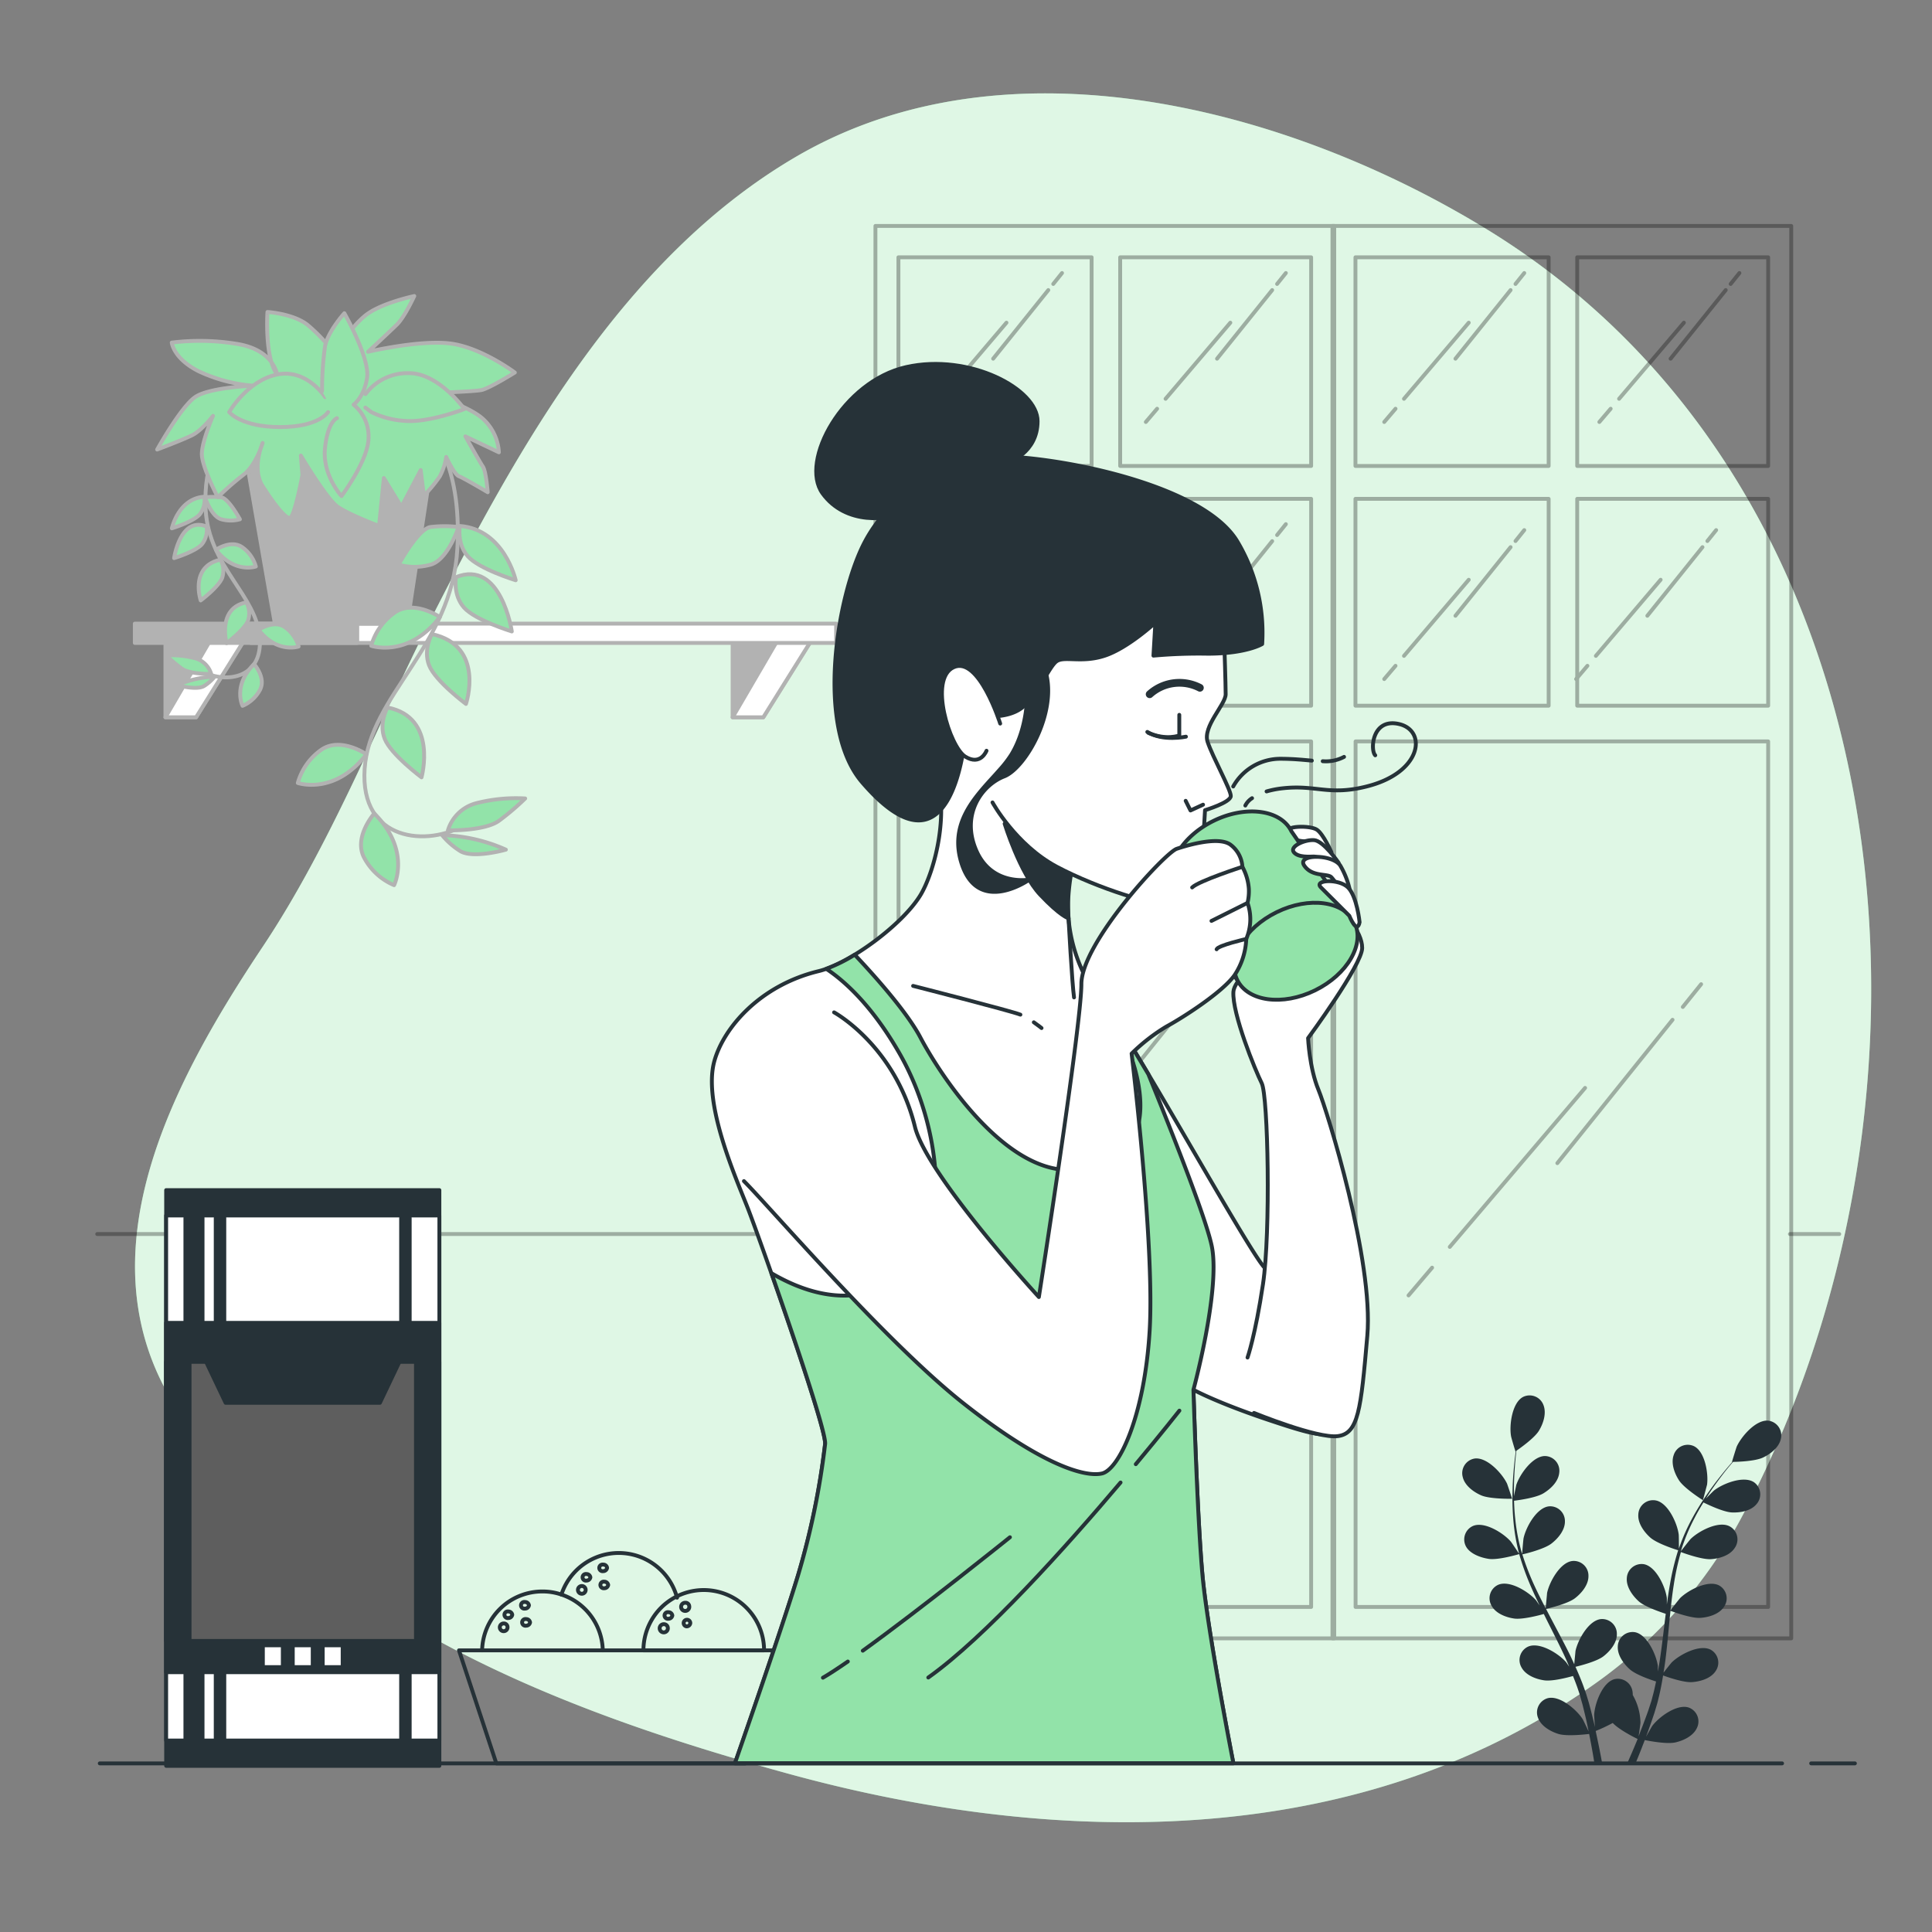 <svg xmlns="http://www.w3.org/2000/svg" viewBox="0 0 500 500"><rect x="0" y="0" width="500" height="500" fill="#808080" stroke="none"/><g id="background-simple"><path d="M412.7,435.79a124.26,124.26,0,0,0,38.24-43.52c57.16-107.09,44.25-265-65.83-332.73C334.23,28.24,261,8.43,206,40.57c-44.6,26.08-71.94,75.17-94.56,119.83C97.23,188.49,85.52,218.72,68,245c-22.72,34.08-47.73,79.6-22.48,119.2,34.41,53.94,99.4,78.57,158.33,94.79,63.94,17.59,135.84,20.08,194.9-14.23Q405.92,440.59,412.7,435.79Z" style="fill:#92E3A9"></path><path d="M412.7,435.79a124.26,124.26,0,0,0,38.24-43.52c57.16-107.09,44.25-265-65.83-332.73C334.23,28.24,261,8.43,206,40.57c-44.6,26.08-71.94,75.17-94.56,119.83C97.23,188.49,85.52,218.72,68,245c-22.72,34.08-47.73,79.6-22.48,119.2,34.41,53.94,99.4,78.57,158.33,94.79,63.94,17.59,135.84,20.08,194.9-14.23Q405.92,440.59,412.7,435.79Z" style="fill:#fff;opacity:0.7"></path></g><g id="Window"><g style="opacity:0.3"><path d="M226.56,58.47V424H345.3V58.47Zm112.76,8.12v54H289.9V66.59Zm-56.81,0v54h-50V66.59Zm-50,62.51h50v53.53h-50ZM339.32,415.88H232.54v-224H339.32ZM289.9,182.63V129.1h49.42v53.53Z" style="fill:none;stroke:#000;stroke-linecap:round;stroke-linejoin:round"></path><path d="M344.84,58.47V424H463.57V58.47ZM457.6,66.59v54H408.18V66.59Zm-56.81,0v54h-50V66.59Zm-50,62.51h50v53.53h-50ZM457.6,415.88H350.82v-224H457.6ZM408.18,182.63V129.1H457.6v53.53Z" style="fill:none;stroke:#000;stroke-linecap:round;stroke-linejoin:round"></path><line x1="312.74" y1="252.59" x2="282.93" y2="289.69" style="fill:none;stroke:#000;stroke-linecap:round;stroke-linejoin:round"></line><line x1="320.14" y1="243.38" x2="315.4" y2="249.28" style="fill:none;stroke:#000;stroke-linecap:round;stroke-linejoin:round"></line><line x1="250.52" y1="316.74" x2="244.41" y2="323.92" style="fill:none;stroke:#000;stroke-linecap:round;stroke-linejoin:round"></line><line x1="290.11" y1="270.23" x2="255.09" y2="311.37" style="fill:none;stroke:#000;stroke-linecap:round;stroke-linejoin:round"></line><line x1="432.85" y1="263.92" x2="403.04" y2="301.02" style="fill:none;stroke:#000;stroke-linecap:round;stroke-linejoin:round"></line><line x1="440.25" y1="254.71" x2="435.51" y2="260.6" style="fill:none;stroke:#000;stroke-linecap:round;stroke-linejoin:round"></line><line x1="370.63" y1="328.07" x2="364.53" y2="335.25" style="fill:none;stroke:#000;stroke-linecap:round;stroke-linejoin:round"></line><line x1="410.22" y1="281.55" x2="375.2" y2="322.7" style="fill:none;stroke:#000;stroke-linecap:round;stroke-linejoin:round"></line><line x1="446.62" y1="75.07" x2="432.35" y2="92.83" style="fill:none;stroke:#000;stroke-linecap:round;stroke-linejoin:round"></line><line x1="450.16" y1="70.66" x2="447.89" y2="73.49" style="fill:none;stroke:#000;stroke-linecap:round;stroke-linejoin:round"></line><line x1="416.84" y1="105.78" x2="413.91" y2="109.21" style="fill:none;stroke:#000;stroke-linecap:round;stroke-linejoin:round"></line><line x1="435.79" y1="83.51" x2="419.02" y2="103.21" style="fill:none;stroke:#000;stroke-linecap:round;stroke-linejoin:round"></line><line x1="390.94" y1="75.07" x2="376.67" y2="92.83" style="fill:none;stroke:#000;stroke-linecap:round;stroke-linejoin:round"></line><line x1="394.48" y1="70.66" x2="392.21" y2="73.49" style="fill:none;stroke:#000;stroke-linecap:round;stroke-linejoin:round"></line><line x1="361.16" y1="105.78" x2="358.24" y2="109.21" style="fill:none;stroke:#000;stroke-linecap:round;stroke-linejoin:round"></line><line x1="380.11" y1="83.51" x2="363.35" y2="103.21" style="fill:none;stroke:#000;stroke-linecap:round;stroke-linejoin:round"></line><line x1="390.94" y1="141.6" x2="376.67" y2="159.36" style="fill:none;stroke:#000;stroke-linecap:round;stroke-linejoin:round"></line><line x1="394.48" y1="137.19" x2="392.21" y2="140.02" style="fill:none;stroke:#000;stroke-linecap:round;stroke-linejoin:round"></line><line x1="361.16" y1="172.31" x2="358.24" y2="175.74" style="fill:none;stroke:#000;stroke-linecap:round;stroke-linejoin:round"></line><line x1="380.11" y1="150.04" x2="363.35" y2="169.74" style="fill:none;stroke:#000;stroke-linecap:round;stroke-linejoin:round"></line><line x1="440.6" y1="141.6" x2="426.33" y2="159.36" style="fill:none;stroke:#000;stroke-linecap:round;stroke-linejoin:round"></line><line x1="444.14" y1="137.19" x2="441.87" y2="140.02" style="fill:none;stroke:#000;stroke-linecap:round;stroke-linejoin:round"></line><line x1="410.82" y1="172.31" x2="407.9" y2="175.74" style="fill:none;stroke:#000;stroke-linecap:round;stroke-linejoin:round"></line><line x1="429.77" y1="150.04" x2="413.01" y2="169.74" style="fill:none;stroke:#000;stroke-linecap:round;stroke-linejoin:round"></line><line x1="329.24" y1="75.07" x2="314.97" y2="92.83" style="fill:none;stroke:#000;stroke-linecap:round;stroke-linejoin:round"></line><line x1="332.78" y1="70.66" x2="330.51" y2="73.49" style="fill:none;stroke:#000;stroke-linecap:round;stroke-linejoin:round"></line><line x1="299.46" y1="105.78" x2="296.54" y2="109.21" style="fill:none;stroke:#000;stroke-linecap:round;stroke-linejoin:round"></line><line x1="318.41" y1="83.51" x2="301.65" y2="103.21" style="fill:none;stroke:#000;stroke-linecap:round;stroke-linejoin:round"></line><line x1="329.24" y1="140.05" x2="314.97" y2="157.81" style="fill:none;stroke:#000;stroke-linecap:round;stroke-linejoin:round"></line><line x1="332.78" y1="135.65" x2="330.51" y2="138.47" style="fill:none;stroke:#000;stroke-linecap:round;stroke-linejoin:round"></line><line x1="299.46" y1="170.76" x2="296.54" y2="174.2" style="fill:none;stroke:#000;stroke-linecap:round;stroke-linejoin:round"></line><line x1="318.41" y1="148.5" x2="301.65" y2="168.19" style="fill:none;stroke:#000;stroke-linecap:round;stroke-linejoin:round"></line><line x1="275.07" y1="140.05" x2="260.8" y2="157.81" style="fill:none;stroke:#000;stroke-linecap:round;stroke-linejoin:round"></line><line x1="278.61" y1="135.65" x2="276.34" y2="138.47" style="fill:none;stroke:#000;stroke-linecap:round;stroke-linejoin:round"></line><line x1="245.28" y1="170.76" x2="242.36" y2="174.2" style="fill:none;stroke:#000;stroke-linecap:round;stroke-linejoin:round"></line><line x1="264.23" y1="148.5" x2="247.47" y2="168.19" style="fill:none;stroke:#000;stroke-linecap:round;stroke-linejoin:round"></line><line x1="271.3" y1="75.07" x2="257.03" y2="92.83" style="fill:none;stroke:#000;stroke-linecap:round;stroke-linejoin:round"></line><line x1="274.85" y1="70.66" x2="272.58" y2="73.49" style="fill:none;stroke:#000;stroke-linecap:round;stroke-linejoin:round"></line><line x1="241.52" y1="105.78" x2="238.6" y2="109.21" style="fill:none;stroke:#000;stroke-linecap:round;stroke-linejoin:round"></line><line x1="260.47" y1="83.51" x2="243.71" y2="103.21" style="fill:none;stroke:#000;stroke-linecap:round;stroke-linejoin:round"></line></g><g style="opacity:0.3"><line x1="228.33" y1="319.37" x2="25.16" y2="319.37" style="fill:none;stroke:#000;stroke-linecap:round;stroke-linejoin:round"></line><line x1="476" y1="319.37" x2="463.23" y2="319.37" style="fill:none;stroke:#000;stroke-linecap:round;stroke-linejoin:round"></line></g></g><g id="plant-2"><path d="M383.34,387c2.32,1,8,.88,8,.88s-1.22-3.71-1.33-3.94c-1.24-2.6-5.18-6.9-8.38-6.47a3.83,3.83,0,0,0-3.07,4.8C379.09,384.49,381.37,386.14,383.34,387Z" style="fill:#263238"></path><path d="M385.3,403.44c2.41.35,7.47-1.12,7.87-1.24a68.4,68.4,0,0,0,3.07,8.5c.7,1.61,1.45,3.21,2.22,4.81-.46-.68-.88-1.28-.94-1.36-1.89-2.18-6.82-5.29-9.8-4a3.82,3.82,0,0,0-1.69,5.43c1.09,2,3.73,3,5.86,3.3s6.5-.85,7.65-1.18c.3.61.6,1.23.9,1.83,1.47,2.92,2.95,5.83,4.31,8.72.47,1,.91,2,1.35,3.07-.41-.6-.76-1.11-.82-1.18-1.89-2.18-6.82-5.29-9.8-4a3.82,3.82,0,0,0-1.69,5.43c1.1,2,3.73,3,5.86,3.3s6.08-.74,7.44-1.12c.42,1.06.84,2.12,1.2,3.17.23.72.5,1.39.68,2.13s.41,1.44.6,2.15c.34,1.38.69,2.8,1,4.16.2.94.38,1.84.57,2.75-.47-1-1.42-3-1.52-3.16-1.53-2.44-5.94-6.26-9.07-5.46a3.83,3.83,0,0,0-2.5,5.11c.79,2.14,3.24,3.52,5.3,4.15,2.27.69,7.29.06,7.92,0,.3,1.51.58,3,.82,4.35.18,1,.35,2,.5,3h2c-.19-1.05-.4-2.16-.63-3.31-.3-1.52-.65-3.15-1-4.81a42.88,42.88,0,0,0,4.42-2.08c1.65,1.79,5.89,3.89,6.44,4.15-.58,1.42-1.16,2.8-1.72,4.08-.3.69-.58,1.33-.87,2h2.13c.17-.4.33-.8.51-1.22.59-1.44,1.19-3,1.8-4.58.6.12,5.58,1.13,7.9.61,2.1-.47,4.64-1.66,5.59-3.74a3.83,3.83,0,0,0-2.12-5.29c-3.06-1-7.73,2.45-9.45,4.77-.1.14-1,1.75-1.6,2.78.24-.66.49-1.29.73-2,.49-1.33.94-2.67,1.43-4.12.21-.7.42-1.42.64-2.14s.38-1.48.57-2.23c.42-1.75.75-3.55,1.05-5.36,1.17.43,5.34,1.88,7.5,1.72s4.85-.94,6.09-2.85a3.82,3.82,0,0,0-1.28-5.54c-2.87-1.48-8,1.25-10.07,3.28-.13.13-1.43,1.75-2.13,2.66.17-1.09.35-2.18.49-3.29.4-3.2.7-6.46,1-9.71.1-1,.21-2,.31-3,.42.15,5.34,2,7.76,1.82,2.14-.15,4.84-.94,6.09-2.86a3.82,3.82,0,0,0-1.29-5.54c-2.87-1.48-8,1.25-10.06,3.28-.16.16-2,2.5-2.48,3.12.23-2.19.48-4.36.82-6.49a65.92,65.92,0,0,1,1.86-8.54c.19.08,5.32,2,7.79,1.84,2.15-.15,4.85-.94,6.1-2.85A3.83,3.83,0,0,0,447.6,395c-2.87-1.48-8,1.25-10.07,3.29-.16.16-2.17,2.68-2.5,3.16.05-.16.08-.34.13-.5a49.47,49.47,0,0,1,3.38-8.07c.73-1.44,1.52-2.77,2.31-4.05.92.45,5.13,2.5,7.38,2.59s4.92-.4,6.37-2.17a3.83,3.83,0,0,0-.67-5.65c-2.69-1.79-8.11.36-10.37,2.16-.12.1-1.26,1.23-2.07,2.07.36-.57.73-1.17,1.09-1.71,1.35-2,2.71-3.82,3.94-5.39.7-.88,1.35-1.67,2-2.4,1.13,0,5.7-.16,7.7-1.1s4.18-2.62,4.66-4.85a3.83,3.83,0,0,0-3.2-4.71c-3.22-.35-7,4.05-8.21,6.69-.1.23-1.28,4-1.22,4h.07c-.61.69-1.25,1.44-1.94,2.27-1.25,1.55-2.66,3.3-4.06,5.32a67.66,67.66,0,0,0-4.22,6.71,50.35,50.35,0,0,0-3.6,8.1s0,.07,0,.11c0-.95,0-3.6-.06-3.8-.37-2.86-2.77-8.18-5.94-8.76A3.82,3.82,0,0,0,424,391.9c-.19,2.28,1.46,4.55,3.07,6,1.81,1.62,6.84,3.19,7.24,3.31a65.81,65.81,0,0,0-2.12,8.78c-.31,1.73-.57,3.48-.81,5.24,0-.82,0-1.55,0-1.66-.37-2.86-2.77-8.17-5.95-8.76a3.83,3.83,0,0,0-4.41,3.6c-.18,2.27,1.47,4.55,3.07,6s5.9,2.88,7,3.24c-.08.67-.17,1.35-.25,2-.39,3.25-.76,6.48-1.23,9.65-.16,1.11-.36,2.21-.56,3.3,0-.73,0-1.34,0-1.43-.37-2.86-2.77-8.18-5.94-8.76a3.83,3.83,0,0,0-4.42,3.59c-.18,2.28,1.47,4.55,3.08,6s5.48,2.74,6.82,3.17c-.24,1.12-.47,2.23-.75,3.3-.21.73-.35,1.44-.6,2.16l-.69,2.12c-.48,1.34-1,2.72-1.48,4-.35.9-.69,1.75-1,2.61.17-1.11.47-3.29.48-3.47a14.87,14.87,0,0,0-2-7.23,4,4,0,0,0-.05-.84,3.83,3.83,0,0,0-4.68-3.25c-3.12.83-5.1,6.32-5.25,9.2,0,.17.11,2,.2,3.19-.16-.68-.31-1.34-.48-2-.32-1.38-.69-2.75-1.08-4.22-.21-.71-.43-1.42-.65-2.14s-.5-1.45-.75-2.18c-.62-1.69-1.33-3.37-2.08-5.05,1.21-.29,5.49-1.38,7.21-2.7s3.52-3.46,3.5-5.74a3.81,3.81,0,0,0-4.13-3.91c-3.21.34-6,5.46-6.58,8.29,0,.18-.23,2.25-.31,3.39-.46-1-.91-2-1.41-3-1.44-2.89-3-5.77-4.51-8.66-.47-.88-.92-1.76-1.38-2.65.43-.1,5.54-1.28,7.47-2.76,1.71-1.31,3.52-3.46,3.5-5.74a3.81,3.81,0,0,0-4.13-3.91c-3.21.34-6,5.46-6.58,8.29,0,.21-.31,3.2-.35,4-1-1.95-2-3.9-2.9-5.86a67.62,67.62,0,0,1-3.15-8.15c.2,0,5.54-1.26,7.51-2.77,1.71-1.31,3.53-3.46,3.51-5.74a3.82,3.82,0,0,0-4.13-3.91c-3.21.34-6,5.46-6.58,8.29-.05.22-.34,3.43-.35,4-.05-.16-.12-.32-.17-.48a49.08,49.08,0,0,1-1.63-8.61c-.18-1.6-.26-3.14-.31-4.65,1-.12,5.66-.74,7.59-1.91s3.88-3.05,4.11-5.32a3.81,3.81,0,0,0-3.67-4.34c-3.23,0-6.57,4.77-7.46,7.52,0,.15-.37,1.72-.59,2.87,0-.68,0-1.38,0-2,0-2.45.16-4.68.31-6.67.1-1.12.21-2.14.32-3.09.93-.64,4.67-3.28,5.82-5.16s2-4.5,1.2-6.62a3.82,3.82,0,0,0-5.26-2.16c-2.87,1.48-3.63,7.26-3.15,10.11,0,.24,1.12,4,1.17,4l.06,0c-.13.91-.25,1.89-.37,3-.19,2-.4,4.23-.45,6.68a67,67,0,0,0,.18,7.92,50,50,0,0,0,1.47,8.75l0,.1c-.51-.8-2-3-2.14-3.14-1.89-2.18-6.82-5.29-9.8-4a3.83,3.83,0,0,0-1.69,5.44C380.54,402.14,383.17,403.12,385.3,403.44Z" style="fill:#263238"></path><path d="M440.72,388.25s1-3.77,1.06-4c.4-2.86-.51-8.62-3.42-10a3.81,3.81,0,0,0-5.2,2.3c-.78,2.14.2,4.77,1.38,6.58C435.91,385.23,440.71,388.25,440.72,388.25Z" style="fill:#263238"></path></g><g id="plant-1"><polygon points="189.6 165.24 189.6 185.64 197.54 185.64 210.77 164.47 189.6 165.24" style="fill:#b2b2b2;stroke:#b2b2b2;stroke-linecap:round;stroke-linejoin:round"></polygon><polygon points="210.77 164.47 201.76 164.8 189.6 185.64 197.54 185.64 210.77 164.47" style="fill:#fff;stroke:#b2b2b2;stroke-linecap:round;stroke-linejoin:round"></polygon><rect x="64.86" y="161.39" width="151.53" height="5" style="fill:#fff;stroke:#b2b2b2;stroke-linecap:round;stroke-linejoin:round"></rect><polygon points="42.81 165.24 42.81 185.64 50.74 185.64 63.97 164.47 42.81 165.24" style="fill:#b2b2b2;stroke:#b2b2b2;stroke-linecap:round;stroke-linejoin:round"></polygon><polygon points="63.97 164.47 54.96 164.8 42.81 185.64 50.74 185.64 63.97 164.47" style="fill:#fff;stroke:#b2b2b2;stroke-linecap:round;stroke-linejoin:round"></polygon><rect x="34.89" y="161.39" width="57.57" height="5" style="fill:#b2b2b2;stroke:#b2b2b2;stroke-linecap:round;stroke-linejoin:round"></rect><polygon points="105.41 161.42 71.14 161.42 62.45 111.45 113.01 111.45 105.41 161.42" style="fill:#b2b2b2;stroke:#b2b2b2;stroke-linecap:round;stroke-linejoin:round"></polygon><path d="M110.94,111.38s8.67,7.85,7.43,30.56c-1.38,25.32-22.71,38-24,57s16.52,20.24,26,14.46" style="fill:none;stroke:#b2b2b2;stroke-linecap:round;stroke-linejoin:round"></path><path d="M118,149.37s-.83,4.55,2.07,7.85,12.39,6.2,12.39,6.2S129.67,144.64,118,149.37Z" style="fill:#92E3A9;stroke:#b2b2b2;stroke-linecap:round;stroke-linejoin:round"></path><path d="M111.78,164.1s-2.32,4-.73,8.08,9.54,10,9.54,10S125.67,167.14,111.78,164.1Z" style="fill:#92E3A9;stroke:#b2b2b2;stroke-linecap:round;stroke-linejoin:round"></path><path d="M100.28,183.1s-2.32,4-.73,8.08,9.54,10,9.54,10S113.42,185.64,100.28,183.1Z" style="fill:#92E3A9;stroke:#b2b2b2;stroke-linecap:round;stroke-linejoin:round"></path><path d="M119,136.12s-.83,4.55,2.07,7.85,12.39,6.2,12.39,6.2S130.52,137,119,136.12Z" style="fill:#92E3A9;stroke:#b2b2b2;stroke-linecap:round;stroke-linejoin:round"></path><path d="M113.83,159.7s-6.61-4.54-11.56-1.24a15.69,15.69,0,0,0-6.2,8.67S105.57,170.44,113.83,159.7Z" style="fill:#92E3A9;stroke:#b2b2b2;stroke-linecap:round;stroke-linejoin:round"></path><path d="M94.83,195.2s-6.61-4.54-11.56-1.24a15.69,15.69,0,0,0-6.2,8.67S86.57,205.94,94.83,195.2Z" style="fill:#92E3A9;stroke:#b2b2b2;stroke-linecap:round;stroke-linejoin:round"></path><path d="M96.86,210.53s-5.34,6-2.69,11.31a15.66,15.66,0,0,0,7.82,7.24S106.47,220.08,96.86,210.53Z" style="fill:#92E3A9;stroke:#b2b2b2;stroke-linecap:round;stroke-linejoin:round"></path><path d="M118.67,136.39a31.2,31.2,0,0,0-7.25,0c-3.25.5-8.25,9.75-8.25,9.75a15.44,15.44,0,0,0,8.25,0C115.92,144.89,118.67,136.39,118.67,136.39Z" style="fill:#92E3A9;stroke:#b2b2b2;stroke-linecap:round;stroke-linejoin:round"></path><path d="M115.92,214.89a10.42,10.42,0,0,1,7.25-7,41.48,41.48,0,0,1,12.75-1.25,65.63,65.63,0,0,1-6.75,5.75C125.42,215.14,115.92,214.89,115.92,214.89Z" style="fill:#92E3A9;stroke:#b2b2b2;stroke-linecap:round;stroke-linejoin:round"></path><path d="M114.42,216.14a19.4,19.4,0,0,0,4.5,4c3.25,2.25,12-.25,12-.25A43,43,0,0,0,114.42,216.14Z" style="fill:#92E3A9;stroke:#b2b2b2;stroke-linecap:round;stroke-linejoin:round"></path><path d="M57.56,114.15s-5.05,4.57-4.33,17.79c.81,14.74,13.23,22.12,14,33.18S57.56,176.9,52,173.53" style="fill:none;stroke:#b2b2b2;stroke-linecap:round;stroke-linejoin:round"></path><path d="M53.47,136.27a6,6,0,0,1-1.2,4.57c-1.68,1.92-7.21,3.6-7.21,3.6S46.66,133.51,53.47,136.27Z" style="fill:#92E3A9;stroke:#b2b2b2;stroke-linecap:round;stroke-linejoin:round"></path><path d="M57.07,144.84a6,6,0,0,1,.43,4.7c-.93,2.39-5.56,5.85-5.56,5.85S49,146.61,57.07,144.84Z" style="fill:#92E3A9;stroke:#b2b2b2;stroke-linecap:round;stroke-linejoin:round"></path><path d="M63.76,155.9a5.93,5.93,0,0,1,.43,4.71c-.93,2.38-5.55,5.84-5.55,5.84S56.12,157.38,63.76,155.9Z" style="fill:#92E3A9;stroke:#b2b2b2;stroke-linecap:round;stroke-linejoin:round"></path><path d="M52.89,128.55a6,6,0,0,1-1.2,4.57c-1.68,1.93-7.21,3.61-7.21,3.61S46.16,129,52.89,128.55Z" style="fill:#92E3A9;stroke:#b2b2b2;stroke-linecap:round;stroke-linejoin:round"></path><path d="M55.88,142.28s3.84-2.65,6.73-.72a9.14,9.14,0,0,1,3.6,5.05S60.69,148.53,55.88,142.28Z" style="fill:#92E3A9;stroke:#b2b2b2;stroke-linecap:round;stroke-linejoin:round"></path><path d="M66.94,163s3.84-2.65,6.73-.73a9.22,9.22,0,0,1,3.61,5.05S71.75,169.2,66.94,163Z" style="fill:#92E3A9;stroke:#b2b2b2;stroke-linecap:round;stroke-linejoin:round"></path><path d="M65.76,171.87s3.11,3.48,1.56,6.59a9.13,9.13,0,0,1-4.55,4.21S60.16,177.43,65.76,171.87Z" style="fill:#92E3A9;stroke:#b2b2b2;stroke-linecap:round;stroke-linejoin:round"></path><path d="M53.06,128.71a18.23,18.23,0,0,1,4.22,0c1.89.29,4.81,5.68,4.81,5.68a9,9,0,0,1-4.81,0C54.66,133.66,53.06,128.71,53.06,128.71Z" style="fill:#92E3A9;stroke:#b2b2b2;stroke-linecap:round;stroke-linejoin:round"></path><path d="M54.66,174.41a6,6,0,0,0-4.22-4.07,24.13,24.13,0,0,0-7.42-.73A39.84,39.84,0,0,0,47,173C49.13,174.56,54.66,174.41,54.66,174.41Z" style="fill:#92E3A9;stroke:#b2b2b2;stroke-linecap:round;stroke-linejoin:round"></path><path d="M55.54,175.14a11.35,11.35,0,0,1-2.62,2.33c-1.9,1.31-7-.15-7-.15A25,25,0,0,1,55.54,175.14Z" style="fill:#92E3A9;stroke:#b2b2b2;stroke-linecap:round;stroke-linejoin:round"></path><path d="M71.71,96.92s-.83-6.19-9.91-7.84a59.67,59.67,0,0,0-17.35-.42s.41,4.13,7,7.44a40.79,40.79,0,0,0,14,3.72s-11.15.41-14.87,2.89-9.91,13.63-9.91,13.63,6.61-2.48,9.09-3.72,5.37-5,5.37-5-2.89,6.61-2.89,9.91,4.13,11.15,4.13,11.15a73,73,0,0,1,6.6-5.78c3.31-2.48,5-8.26,5-8.26s-2.89,6.61,0,11.15,5.78,8.26,7,8.26,3.3-11.15,3.3-11.15l-.41-5s6.61,11.15,9.5,13.21,10.74,5,10.74,5l1.24-12.39,4.54,7.43,5-9.5.82,6.61a34.89,34.89,0,0,0,4.13-5,15.54,15.54,0,0,0,1.65-5s2.07,4.54,3.31,5,7.43,4.13,7.43,4.13-.41-5.37-1.24-6.61-4.54-7.85-4.54-7.85l8.67,4.13a12.67,12.67,0,0,0-4.13-8.67c-4.13-3.72-14.87-6.61-14.87-6.61s12.39-.41,14.46-.83,8.67-4.54,8.67-4.54-8.26-6.19-16.11-7.43-21.88,2.06-21.88,2.06,5.37-5,7.43-7,4.54-7.43,4.54-7.43-7.84,1.65-12,4.54-8.68,10.33-8.68,10.33a42.83,42.83,0,0,0-7-7.44c-3.71-2.89-10.32-3.3-10.32-3.3S68.4,92.38,71.71,96.92Z" style="fill:#92E3A9;stroke:#b2b2b2;stroke-linecap:round;stroke-linejoin:round"></path><path d="M84.12,102.77s-4.67-7.43-12.41-5.85-12.4,9.73-12.4,9.73,3.1,3.87,13.18,3.87,12.41-3.87,12.41-3.87" style="fill:#92E3A9;stroke:#b2b2b2;stroke-linecap:round;stroke-linejoin:round"></path><path d="M83.35,101.22a82.92,82.92,0,0,1,.77-11.63c.78-3.88,5-8.53,5-8.53S95.75,92.69,95,97.73s-3.49,7-3.49,7a10.61,10.61,0,0,1,3.87,8.53c0,5.81-7,15.12-7,15.12s-5-5.43-4.27-12.41,3.1-7.75,3.1-7.75" style="fill:#92E3A9;stroke:#b2b2b2;stroke-linecap:round;stroke-linejoin:round"></path><path d="M94.59,102a13.59,13.59,0,0,1,11.24-5.43c7.76,0,14.35,9.3,14.35,9.3s-8.14,3.1-14,3.1a23,23,0,0,1-10.08-2.32l-1.55-1.17" style="fill:#92E3A9;stroke:#b2b2b2;stroke-linecap:round;stroke-linejoin:round"></path></g><g id="Fruits"><polygon points="202.57 427.11 192.9 456.36 128.45 456.36 118.78 427.11 202.57 427.11" style="fill:none;stroke:#263238;stroke-linecap:round;stroke-linejoin:round"></polygon><path d="M124.77,427.11a15.59,15.59,0,0,1,15.61-15.24,15,15,0,0,1,4.9.8h0A15.6,15.6,0,0,1,156,427.11" style="fill:none;stroke:#263238;stroke-linecap:round;stroke-linejoin:round"></path><path d="M197.74,427.11H166.52a15.61,15.61,0,0,1,31.22,0Z" style="fill:none;stroke:#263238;stroke-linecap:round;stroke-linejoin:round"></path><path d="M175.22,413.48a15.62,15.62,0,0,0-29.93-.81h0" style="fill:none;stroke:#263238;stroke-linecap:round;stroke-linejoin:round"></path><path d="M152.79,408.21a1,1,0,0,1-1,.84.86.86,0,1,1,0-1.69A1,1,0,0,1,152.79,408.21Z" style="fill:none;stroke:#263238;stroke-linecap:round;stroke-linejoin:round"></path><path d="M151.56,411.31a1,1,0,1,1-1-.85A1,1,0,0,1,151.56,411.31Z" style="fill:none;stroke:#263238;stroke-linecap:round;stroke-linejoin:round"></path><path d="M157.11,405.76a1,1,0,0,1-1,.85.86.86,0,1,1,0-1.69A.94.94,0,0,1,157.11,405.76Z" style="fill:none;stroke:#263238;stroke-linecap:round;stroke-linejoin:round"></path><path d="M157.4,410.18a1,1,0,0,1-1,.85.86.86,0,1,1,0-1.69A1,1,0,0,1,157.4,410.18Z" style="fill:none;stroke:#263238;stroke-linecap:round;stroke-linejoin:round"></path><path d="M132.57,417.89a1,1,0,0,1-1,.85.86.86,0,1,1,0-1.69A1,1,0,0,1,132.57,417.89Z" style="fill:none;stroke:#263238;stroke-linecap:round;stroke-linejoin:round"></path><path d="M131.34,421a1,1,0,1,1-1-.85A.94.94,0,0,1,131.34,421Z" style="fill:none;stroke:#263238;stroke-linecap:round;stroke-linejoin:round"></path><path d="M136.89,415.45a1,1,0,0,1-1,.85.87.87,0,1,1,0-1.7A1,1,0,0,1,136.89,415.45Z" style="fill:none;stroke:#263238;stroke-linecap:round;stroke-linejoin:round"></path><path d="M137.18,419.87a1,1,0,0,1-1,.85.87.87,0,1,1,0-1.7A1,1,0,0,1,137.18,419.87Z" style="fill:none;stroke:#263238;stroke-linecap:round;stroke-linejoin:round"></path><path d="M174,418.08a1,1,0,0,1-1,.85.86.86,0,1,1,0-1.69A1,1,0,0,1,174,418.08Z" style="fill:none;stroke:#263238;stroke-linecap:round;stroke-linejoin:round"></path><path d="M172.82,421.19a1.06,1.06,0,1,1-1-.85A1,1,0,0,1,172.82,421.19Z" style="fill:none;stroke:#263238;stroke-linecap:round;stroke-linejoin:round"></path><path d="M178.37,415.64a1.06,1.06,0,1,1-1-.85A.95.95,0,0,1,178.37,415.64Z" style="fill:none;stroke:#263238;stroke-linecap:round;stroke-linejoin:round"></path><path d="M178.65,420.06a.94.94,0,0,1-1,.84.86.86,0,1,1,1-.84Z" style="fill:none;stroke:#263238;stroke-linecap:round;stroke-linejoin:round"></path></g><g id="Machine"><rect x="43" y="308" width="70.71" height="149" style="fill:#263238;stroke:#263238;stroke-linecap:round;stroke-linejoin:round"></rect><rect x="43" y="314.57" width="70.71" height="135.87" style="fill:#fff;stroke:#263238;stroke-linecap:round;stroke-linejoin:round"></rect><rect x="43" y="342.35" width="70.71" height="90.41" style="fill:#263238;stroke:#263238;stroke-linecap:round;stroke-linejoin:round"></rect><rect x="43" y="352.45" width="70.71" height="72.23" style="fill:#263238;stroke:#263238;stroke-linecap:round;stroke-linejoin:round"></rect><rect x="49.06" y="352.45" width="58.59" height="72.23" style="fill:#5e5e5e;stroke:#263238;stroke-linecap:round;stroke-linejoin:round"></rect><polygon points="98.32 363.05 58.39 363.05 53.34 352.45 103.37 352.45 98.32 363.05" style="fill:#263238;stroke:#263238;stroke-linecap:round;stroke-linejoin:round"></polygon><rect x="68.03" y="425.8" width="5.16" height="5.65" style="fill:#fff;stroke:#263238;stroke-linecap:round;stroke-linejoin:round"></rect><rect x="75.77" y="425.8" width="5.16" height="5.65" style="fill:#fff;stroke:#263238;stroke-linecap:round;stroke-linejoin:round"></rect><rect x="83.52" y="425.8" width="5.16" height="5.65" style="fill:#fff;stroke:#263238;stroke-linecap:round;stroke-linejoin:round"></rect><rect x="47.98" y="315.17" width="4.44" height="26.95" style="fill:#263238;stroke:#263238;stroke-linecap:round;stroke-linejoin:round"></rect><rect x="55.83" y="315.17" width="2.22" height="26.95" style="fill:#263238;stroke:#263238;stroke-linecap:round;stroke-linejoin:round"></rect><rect x="47.98" y="433.04" width="4.44" height="17.18" style="fill:#263238;stroke:#263238;stroke-linecap:round;stroke-linejoin:round"></rect><rect x="55.83" y="433.04" width="2.22" height="17.18" style="fill:#263238;stroke:#263238;stroke-linecap:round;stroke-linejoin:round"></rect><rect x="103.81" y="315.17" width="2.22" height="26.95" style="fill:#263238;stroke:#263238;stroke-linecap:round;stroke-linejoin:round"></rect><rect x="103.81" y="433.04" width="2.22" height="17.18" style="fill:#263238;stroke:#263238;stroke-linecap:round;stroke-linejoin:round"></rect></g><g id="Character"><path d="M278.2,221.33s-2.34,8.67-1.67,16.34a40.54,40.54,0,0,0,9.67,23c6.33,7.66,36.66,62.66,41,67.33s22,26.33,21.33,36-5.67,8.33-19.67,3.67-20-8-20-8,1,33.33,2.34,48,8,48.66,8,48.66h-129s12-34.33,16.33-48.66a200.76,200.76,0,0,0,7-34c.33-4.34-17-53.34-20-61s-11.68-27-8.67-38c2.37-8.64,11.77-19.65,27-23.34,7.95-1.92,21.67-12,26.34-19.66,3.55-5.85,8.33-22.34,3-35s-4.67-22.67,2.66-29.34,21.34-11.33,33.34-8,16.33,12,13.66,22.34S278.2,221.33,278.2,221.33Z" style="fill:#fff;stroke:#263238;stroke-linecap:round;stroke-linejoin:round"></path><path d="M260,213.18s3.94,12.8,9.19,18.37,7.36,6.12,7.36,6.12-.65-7.71.51-12C277,225.65,265.23,219.74,260,213.18Z" style="fill:#263238;stroke:#263238;stroke-linecap:round;stroke-linejoin:round"></path><path d="M267.55,264.57c1.15.8,2,1.49,2,1.49" style="fill:none;stroke:#263238;stroke-linecap:round;stroke-linejoin:round"></path><path d="M236.31,255.15s25.29,6.45,27.77,7.44" style="fill:none;stroke:#263238;stroke-linecap:round;stroke-linejoin:round"></path><path d="M276.53,237.67s.93,17,1.43,20.46" style="fill:none;stroke:#263238;stroke-linecap:round;stroke-linejoin:round"></path><path d="M311.2,407.67c-1.34-14.67-2.34-48-2.34-48S315.7,334.5,313.7,323c-1.1-6.33-9.33-27.38-16.51-45-2.87-4.83-5.46-9.1-7.51-12.3a79.41,79.41,0,0,1,4,10.81c3,11,2.83,24.17-15.17,26.17S243.2,278,238.2,268.5c-3.6-6.84-12.39-16.53-17-21.42a41.08,41.08,0,0,1-7.37,3.65c4.37,2.89,11.63,9.14,18.89,21.77,11.5,20,12,45,4.5,54-7,8.38-20,13.29-37.57,3,6.06,17.24,14.13,41.19,13.9,44.16a200.76,200.76,0,0,1-7,34C202.2,422,190.2,456.33,190.2,456.33h129S312.53,422.33,311.2,407.67Z" style="fill:#92E3A9;stroke:#263238;stroke-linecap:round;stroke-linejoin:round"></path><path d="M290,383.67c-14.1,16.66-35,40-49.76,50.47" style="fill:none;stroke:#263238;stroke-linecap:round;stroke-linejoin:round"></path><path d="M305.23,365.07s-4.45,5.66-11.29,13.86" style="fill:none;stroke:#263238;stroke-linecap:round;stroke-linejoin:round"></path><path d="M219.42,430c-2.56,1.77-4.77,3.22-6.45,4.19" style="fill:none;stroke:#263238;stroke-linecap:round;stroke-linejoin:round"></path><path d="M261.37,397.84s-22.73,18.29-38.08,29.36" style="fill:none;stroke:#263238;stroke-linecap:round;stroke-linejoin:round"></path><path d="M256.86,207.67s6,11,16.67,16.66,26,10.34,28.33,9.34,7.34-16.34,7.34-16.34l2.33-2,.33-5.66s6.67-2,6.67-3.67-4.67-10-6-14,4.67-9.67,4.67-12.33-.34-12.67-.34-12.67,1-5.67-5.66-12.33-35-1-44.67,5-10.67,10-10.67,10" style="fill:#fff;stroke:#263238;stroke-linecap:round;stroke-linejoin:round"></path><polyline points="311.35 208.25 308.1 209.75 306.85 207.25" style="fill:none;stroke:#263238;stroke-linecap:round;stroke-linejoin:round"></polyline><path d="M297.53,179.67a11.51,11.51,0,0,1,13-1.67" style="fill:none;stroke:#263238;stroke-linecap:round;stroke-linejoin:round;stroke-width:2px"></path><path d="M305.2,185v5.33s-3.34,1.34-8-.66" style="fill:none;stroke:#263238;stroke-linecap:round;stroke-linejoin:round"></path><path d="M306.92,190.65s-6,1.29-10-1.23" style="fill:none;stroke:#263238;stroke-linecap:round;stroke-linejoin:round"></path><path d="M260.86,119.67s7.67-2.34,7.67-10.67-17.67-17.67-34-14-27.67,24.33-21.67,32.67,17.34,7,21,4.66S253.53,123,253.53,123Z" style="fill:#263238;stroke:#263238;stroke-linecap:round;stroke-linejoin:round"></path><path d="M253.83,185.25s6.53,1,10.55-2,7-10.55,9-12.06,6.54.5,12.57-1.51,13.06-8.54,13.06-8.54l-.5,8.54a132.25,132.25,0,0,1,14.07-.5c10.05,0,14.07-2.51,14.07-2.51A46.1,46.1,0,0,0,320.15,140c-8-13.07-38.18-20.1-55.77-21.61s-33.67,8.54-40.7,22.11-12.85,47.72-.54,62c23,26.7,26.16-9.24,26.67-11.25S253.83,185.25,253.83,185.25Z" style="fill:#263238;stroke:#263238;stroke-linecap:round;stroke-linejoin:round"></path><path d="M258.85,187.26s-5.53-17.59-12.06-14.57-1,20.6,3,23.11,5.52-1.51,5.52-1.51" style="fill:#fff;stroke:#263238;stroke-linecap:round;stroke-linejoin:round"></path><path d="M322.86,351.33s2-5.66,4-19,1.34-48.66-.33-52-7.67-18-7.33-23.66,22.33-20.67,25.33-21,8,5.33,8,9.66-14,23.34-14,23.34.33,7.66,2.67,13.33,14.33,44.33,12.66,63.67-2.33,25.33-7.66,26-21.67-6-21.67-6" style="fill:#fff;stroke:#263238;stroke-linecap:round;stroke-linejoin:round"></path><path d="M344.58,220.58s-2.08-4.72-3.78-5.86-8.69-1.13-7.75.95,4.92,2.08,4.92,2.08l3.21,3S344.39,223.6,344.58,220.58Z" style="fill:#fff;stroke:#263238;stroke-linecap:round;stroke-linejoin:round"></path><path d="M350.54,238.77l-16.33-23.64c-2.74-5.59-11.75-6.8-20.13-2.7s-13,12-10.22,17.55a7.74,7.74,0,0,0,2.22,2.73l14.12,20.91Z" style="fill:#92E3A9;stroke:#263238;stroke-linecap:round;stroke-linejoin:round"></path><ellipse cx="335.37" cy="246.2" rx="16.89" ry="11.27" transform="translate(-74.09 172.49) rotate(-26.08)" style="fill:#92E3A9;stroke:#263238;stroke-linecap:round;stroke-linejoin:round"></ellipse><path d="M215.86,262s15.75,8.56,20.93,29.62c3.08,12.51,32.07,44.05,32.07,44.05s11-70.34,11-81,21.67-34,24.67-35,11-3.34,14-1a7.73,7.73,0,0,1,3,5.66A14,14,0,0,1,323.2,230a13.09,13.09,0,0,1-.34,3.67,12.8,12.8,0,0,1,.67,5.33,13.32,13.32,0,0,1-1,4,18.19,18.19,0,0,1-3,9.33c-3,4.34-13.33,11-17.67,13.34a47.71,47.71,0,0,0-9,7s6,49.33,4.67,71.66-8,36-12.33,37-15.34-2-35.67-18-50.33-51-57-57.66" style="fill:#fff;stroke:#263238;stroke-linecap:round;stroke-linejoin:round"></path><path d="M321.53,224.33s-11.33,3.67-13,5.34" style="fill:none;stroke:#263238;stroke-linecap:round;stroke-linejoin:round"></path><line x1="322.86" y1="233.67" x2="313.53" y2="238.33" style="fill:none;stroke:#263238;stroke-linecap:round;stroke-linejoin:round"></line><path d="M322.53,243s-7.33,1.67-7.67,2.67" style="fill:none;stroke:#263238;stroke-linecap:round;stroke-linejoin:round"></path><path d="M346.45,223.31s-3.93-5.73-6.38-5.89-6.38,1.64-5.24,3.11,4.26,1.14,5.24,1.14,5.56,2.46,5.56,2.46S346.61,224.13,346.45,223.31Z" style="fill:#fff;stroke:#263238;stroke-linecap:round;stroke-linejoin:round"></path><path d="M349.56,231.49a22,22,0,0,0-2.7-7.49c-2-3-11.33-3-9.33,0s6,2,7,3,5,7,5,7Z" style="fill:#fff;stroke:#263238;stroke-linecap:round;stroke-linejoin:round"></path><path d="M351.86,238.67s-.66-6.67-3-9-9-2-7,0L349.2,237S351.2,242,351.86,238.67Z" style="fill:#fff;stroke:#263238;stroke-linecap:round;stroke-linejoin:round"></path><path d="M327.79,204.82a24.38,24.38,0,0,1,4.36-.83c8.52-.9,11.75,2,21.52-.45,14.35-3.58,15.66-14.37,8.52-16.13s-7.62,6.72-6.28,8.06" style="fill:none;stroke:#263238;stroke-linecap:round;stroke-linejoin:round"></path><path d="M322.29,208.47a4.89,4.89,0,0,1,1.74-1.9" style="fill:none;stroke:#263238;stroke-linecap:round;stroke-linejoin:round"></path><path d="M342.32,197a10.07,10.07,0,0,0,5.52-1.12" style="fill:none;stroke:#263238;stroke-linecap:round;stroke-linejoin:round"></path><path d="M319.15,203.54a14,14,0,0,1,12.11-7.17c3.35,0,6,.28,8.24.48" style="fill:none;stroke:#263238;stroke-linecap:round;stroke-linejoin:round"></path><path d="M265.83,179.26s.31,8.78-4.08,16a28.35,28.35,0,0,1-2.91,3.8l-1.32,1.48c-5.32,5.86-12,12.68-8.64,23,4.39,13.5,17.58,4.08,17.58,4.08s-9.73,1.88-13.81-7.54,1.57-16.95,7.22-19.14,14.44-17.58,10.36-28.26" style="fill:#263238;stroke:#263238;stroke-linecap:round;stroke-linejoin:round"></path></g><g id="Table"><line x1="468.73" y1="456.36" x2="480.05" y2="456.36" style="fill:none;stroke:#263238;stroke-linecap:round;stroke-linejoin:round"></line><line x1="25.82" y1="456.36" x2="461.2" y2="456.36" style="fill:none;stroke:#263238;stroke-linecap:round;stroke-linejoin:round"></line></g></svg>